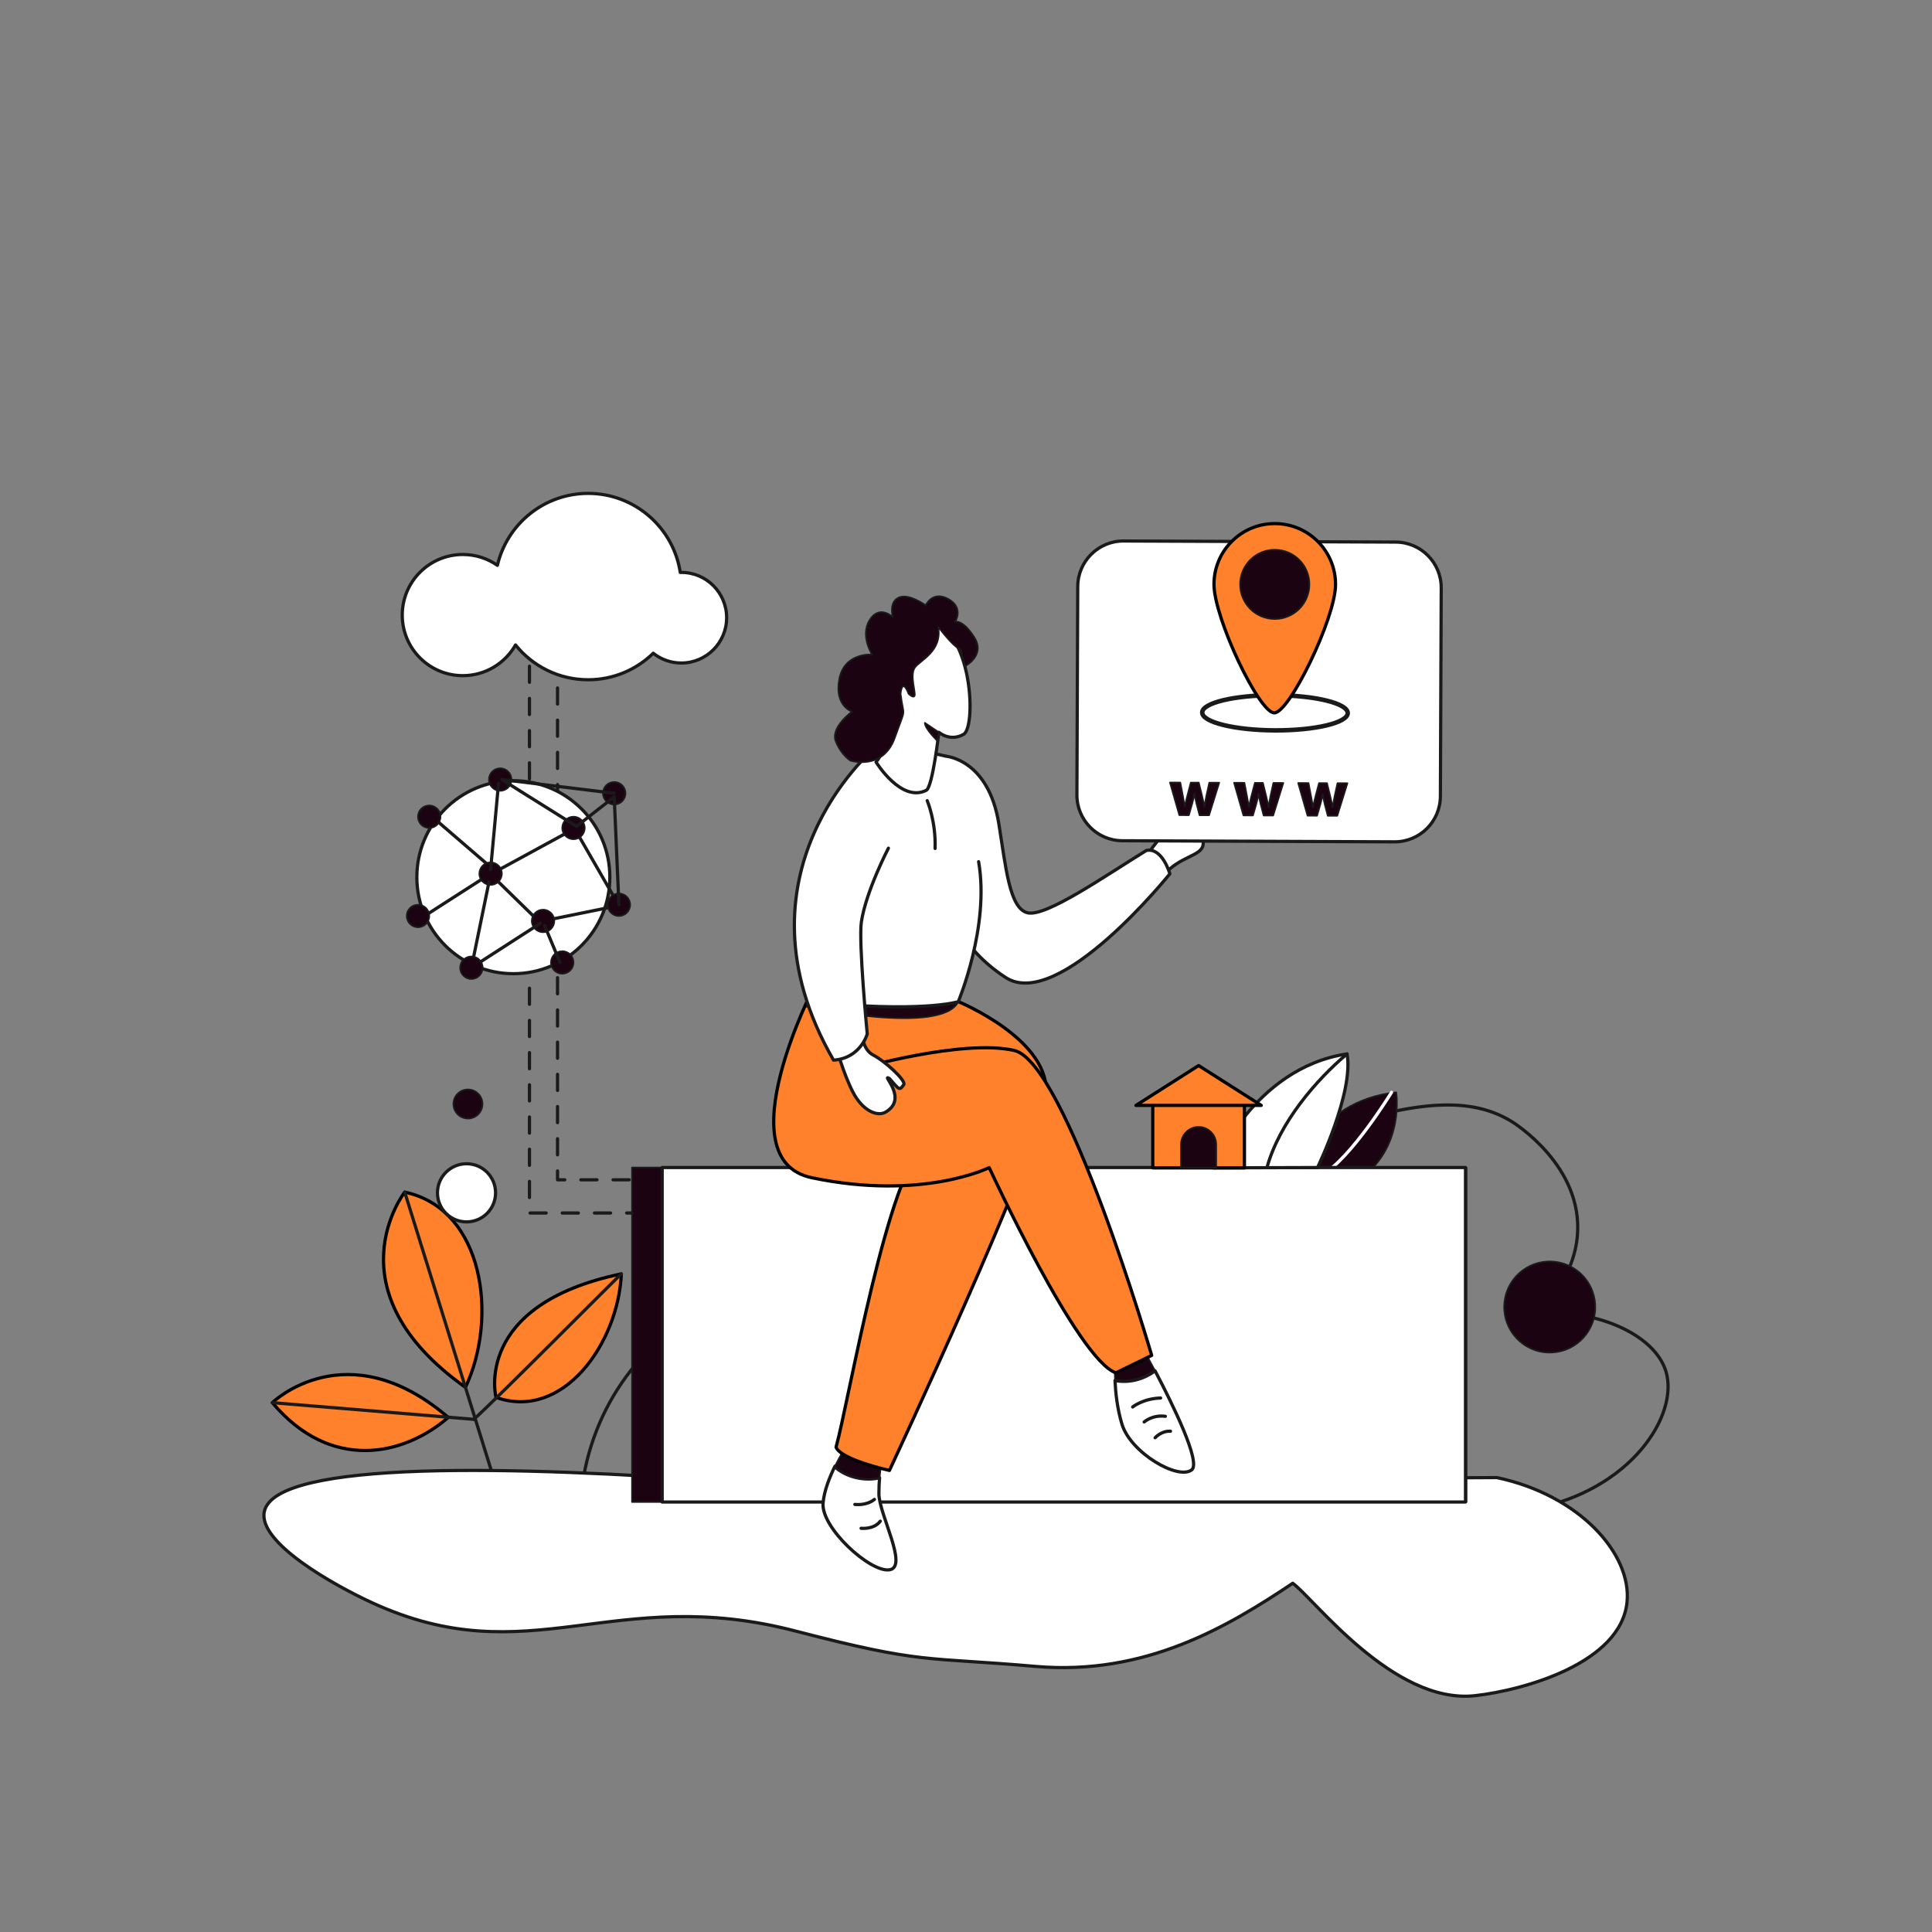 <svg xmlns="http://www.w3.org/2000/svg" xmlns:xlink="http://www.w3.org/1999/xlink" viewBox="0 0 1200 1200" width="1200" height="1200" preserveAspectRatio="xMidYMid meet" style="width: 100%; height: 100%; transform: translate3d(0px, 0px, 0px); content-visibility: visible;" id="Web Address registration"><rect x="0" y="0" width="1200" height="1200" fill="#808080" stroke="none"/><defs><clipPath id="__lottie_element_1745"><rect width="1200" height="1200" x="0" y="0"/></clipPath><clipPath id="__lottie_element_1747"><path d="M0,0 L1200,0 L1200,1200 L0,1200z"/></clipPath><clipPath id="__lottie_element_1751"><path d="M0,0 L1200,0 L1200,1200 L0,1200z"/></clipPath></defs><g clip-path="url(#__lottie_element_1745)"><g clip-path="url(#__lottie_element_1747)" transform="matrix(1,0,0,1,0,80)" opacity="1" style="display: block;"><g transform="matrix(0.998,0.065,-0.065,0.998,-305.859,17.696)" opacity="1" style="display: block;"><g opacity="1" transform="matrix(1,0,0,1,607.594,664.37)"><path fill="rgb(255,129,44)" fill-opacity="1" d=" M-9.822,-59.259 C-9.822,-59.259 -53.226,4.42 35.677,59.26 C53.227,14.953 40.016,-52.056 -9.822,-59.259z"/><path stroke-linecap="round" stroke-linejoin="round" fill-opacity="0" stroke="rgb(0,0,0)" stroke-opacity="1" stroke-width="2" d=" M-9.822,-59.259 C-9.822,-59.259 -53.226,4.42 35.677,59.26 C53.227,14.953 40.016,-52.056 -9.822,-59.259z"/></g><g opacity="1" transform="matrix(1,0,0,1,579.03,737.393)"><path fill="rgb(255,129,44)" fill-opacity="1" d=" M-54.811,3.536 C-54.811,3.536 -11.671,-44.183 54.812,5.566 C28.74,31.275 -15.782,44.183 -54.811,3.536z"/><path stroke-linecap="round" stroke-linejoin="round" fill-opacity="0" stroke="rgb(0,0,0)" stroke-opacity="1" stroke-width="2" d=" M-54.811,3.536 C-54.811,3.536 -11.671,-44.183 54.812,5.566 C28.74,31.275 -15.782,44.183 -54.811,3.536z"/></g><g opacity="1" transform="matrix(1,0,0,1,637.054,707.435)"><path stroke-linecap="round" stroke-linejoin="round" fill-opacity="0" stroke="rgb(26,26,26)" stroke-opacity="1" stroke-width="2" d=" M-39.282,-102.325 C-39.282,-102.325 39.283,102.325 39.283,102.325"/></g><g opacity="1" transform="matrix(1,0,0,1,690.218,693.833)"><path fill="rgb(255,129,44)" fill-opacity="1" d=" M-27.599,34.793 C-27.599,34.793 -45.968,-21.501 45.089,-46.814 C45.968,-3.541 14.783,46.814 -27.599,34.793z"/><path stroke-linecap="round" stroke-linejoin="round" fill-opacity="0" stroke="rgb(0,0,0)" stroke-opacity="1" stroke-width="2" d=" M-27.599,34.793 C-27.599,34.793 -45.968,-21.501 45.089,-46.814 C45.968,-3.541 14.783,46.814 -27.599,34.793z"/></g><g opacity="1" transform="matrix(1,0,0,1,586.992,742.029)"><path stroke-linecap="round" stroke-linejoin="round" fill-opacity="0" stroke="rgb(26,26,26)" stroke-opacity="1" stroke-width="2" d=" M62.773,1.099 C62.773,1.099 -62.773,-1.099 -62.773,-1.099"/></g><g opacity="1" transform="matrix(1,0,0,1,692.536,695.074)"><path stroke-linecap="round" stroke-linejoin="round" fill-opacity="0" stroke="rgb(26,26,26)" stroke-opacity="1" stroke-width="2" d=" M42.771,-48.055 C41.59,-47.154 -28.643,33.605 -42.771,48.055"/></g></g><g transform="matrix(1,0,0,1,-360,60)" opacity="1" style="display: block;"><g opacity="1" transform="matrix(1,0,0,1,1062.065,668.01)"><path stroke-linecap="round" stroke-linejoin="round" fill-opacity="0" stroke="rgb(26,26,26)" stroke-opacity="1" stroke-width="2" d=" M-340.921,118.825 C-335.18,65.624 -301.391,19.662 -252.796,-0.711 C-199.977,-22.854 -138.138,-11.213 -95.741,28.955 C-14.374,-46.601 62.102,-83.238 111.921,-101.924 C184.903,-129.296 216.121,-123.934 236.693,-111.522 C238.549,-110.403 281.098,-83.812 277.702,-40.847 C275.659,-14.997 258.154,1.993 252.399,7.142 C292.283,5.401 326.028,21.906 332.671,43.788 C340.921,70.961 310.846,117.844 249.781,129.296 C52.88,125.805 -144.021,122.315 -340.921,118.825z"/></g><g opacity="1" transform="matrix(1,0,0,1,946.729,842.721)"><path fill="rgb(255,255,255)" fill-opacity="1" d=" M-131.926,-62.409 C-267.437,-72.211 -415.659,-76.13 -422.555,-43.852 C-426.676,-24.568 -379.133,1.956 -355.654,12.753 C-257.966,57.672 -206.173,0.776 -92.684,30.331 C-13.182,51.036 -12.452,46.297 56.422,52.307 C124.669,58.262 176.14,27.492 216.205,0.68 C229.017,9.674 278.605,76.13 329.473,70.487 C359.203,67.19 420.26,50.46 423.873,12.122 C426.676,-17.611 394.344,-54.139 342.986,-64.966 C184.682,-64.113 26.377,-63.261 -131.926,-62.409z"/><path stroke-linecap="round" stroke-linejoin="round" fill-opacity="0" stroke="rgb(26,26,26)" stroke-opacity="1" stroke-width="2" d=" M-131.926,-62.409 C-267.437,-72.211 -415.659,-76.13 -422.555,-43.852 C-426.676,-24.568 -379.133,1.956 -355.654,12.753 C-257.966,57.672 -206.173,0.776 -92.684,30.331 C-13.182,51.036 -12.452,46.297 56.422,52.307 C124.669,58.262 176.14,27.492 216.205,0.68 C229.017,9.674 278.605,76.13 329.473,70.487 C359.203,67.19 420.26,50.46 423.873,12.122 C426.676,-17.611 394.344,-54.139 342.986,-64.966 C184.682,-64.113 26.377,-63.261 -131.926,-62.409z"/></g><g opacity="1" transform="matrix(1,0,0,1,1197.691,564.76)"><path fill="rgb(28,3,17)" fill-opacity="1" d=" M-34.756,25.757 C-34.756,25.757 -21.523,-20.923 29.52,-26.304 C29.52,-26.304 34.756,6.346 8.579,26.304 C-28.94,25.32 -34.756,25.757 -34.756,25.757z"/><path stroke-linecap="round" stroke-linejoin="round" fill-opacity="0" stroke="rgb(26,26,26)" stroke-opacity="1" stroke-width="1" d=" M-34.756,25.757 C-34.756,25.757 -21.523,-20.923 29.52,-26.304 C29.52,-26.304 34.756,6.346 8.579,26.304 C-28.94,25.32 -34.756,25.757 -34.756,25.757z"/></g><g opacity="1" transform="matrix(1,0,0,1,1202.693,564.123)"><path stroke-linecap="round" stroke-linejoin="round" fill-opacity="0" stroke="rgb(255,255,255)" stroke-opacity="1" stroke-width="2" d=" M21.619,-25.667 C21.619,-25.667 -3.479,15.342 -21.619,25.667"/></g><g opacity="1" transform="matrix(1,0,0,1,1011.696,689.046)"><path fill="rgb(28,3,17)" fill-opacity="1" d=" M-259.141,-103.873 C-259.141,-103.873 259.141,-103.873 259.141,-103.873 C259.141,-103.873 259.141,103.873 259.141,103.873 C259.141,103.873 -259.141,103.873 -259.141,103.873 C-259.141,103.873 -259.141,-103.873 -259.141,-103.873z"/><path stroke-linecap="round" stroke-linejoin="round" fill-opacity="0" stroke="rgb(26,26,26)" stroke-opacity="1" stroke-width="1" d=" M-259.141,-103.873 C-259.141,-103.873 259.141,-103.873 259.141,-103.873 C259.141,-103.873 259.141,103.873 259.141,103.873 C259.141,103.873 -259.141,103.873 -259.141,103.873 C-259.141,103.873 -259.141,-103.873 -259.141,-103.873z"/></g><g opacity="1" transform="matrix(1,0,0,1,1020.771,689.046)"><path fill="rgb(255,255,255)" fill-opacity="1" d=" M-249.479,-103.873 C-249.479,-103.873 249.479,-103.873 249.479,-103.873 C249.479,-103.873 249.479,103.873 249.479,103.873 C249.479,103.873 -249.479,103.873 -249.479,103.873 C-249.479,103.873 -249.479,-103.873 -249.479,-103.873z"/><path stroke-linecap="round" stroke-linejoin="round" fill-opacity="0" stroke="rgb(26,26,26)" stroke-opacity="1" stroke-width="2" d=" M-249.479,-103.873 C-249.479,-103.873 249.479,-103.873 249.479,-103.873 C249.479,-103.873 249.479,103.873 249.479,103.873 C249.479,103.873 -249.479,103.873 -249.479,103.873 C-249.479,103.873 -249.479,-103.873 -249.479,-103.873z"/></g><g opacity="1" transform="matrix(1,0,0,1,1322.562,671.815)"><path fill="rgb(28,3,17)" fill-opacity="1" d=" M27.984,4.087 C25.726,19.543 11.368,30.242 -4.087,27.985 C-19.541,25.728 -30.241,11.369 -27.983,-4.087 C-25.726,-19.542 -11.368,-30.242 4.088,-27.984 C19.543,-25.727 30.241,-11.368 27.984,4.087z"/><path stroke-linecap="round" stroke-linejoin="round" fill-opacity="0" stroke="rgb(26,26,26)" stroke-opacity="1" stroke-width="1" d=" M27.984,4.087 C25.726,19.543 11.368,30.242 -4.087,27.985 C-19.541,25.728 -30.241,11.369 -27.983,-4.087 C-25.726,-19.542 -11.368,-30.242 4.088,-27.984 C19.543,-25.727 30.241,-11.368 27.984,4.087z"/></g><g opacity="1" transform="matrix(1,0,0,1,649.766,600.88)"><path fill="rgb(255,255,255)" fill-opacity="1" d=" M18.049,0 C18.049,9.969 9.968,18.051 0,18.051 C-9.969,18.051 -18.049,9.969 -18.049,0 C-18.049,-9.969 -9.969,-18.05 0,-18.05 C9.968,-18.05 18.049,-9.969 18.049,0z"/><path stroke-linecap="round" stroke-linejoin="round" fill-opacity="0" stroke="rgb(26,26,26)" stroke-opacity="1" stroke-width="2" d=" M18.049,0 C18.049,9.969 9.968,18.051 0,18.051 C-9.969,18.051 -18.049,9.969 -18.049,0 C-18.049,-9.969 -9.969,-18.05 0,-18.05 C9.968,-18.05 18.049,-9.969 18.049,0z"/></g><g opacity="1" transform="matrix(1,0,0,1,650.65,545.718)"><path fill="rgb(28,3,17)" fill-opacity="1" d=" M9.025,0 C9.025,4.984 4.983,9.025 0,9.025 C-4.985,9.025 -9.024,4.984 -9.024,0 C-9.024,-4.984 -4.985,-9.025 0,-9.025 C4.983,-9.025 9.025,-4.984 9.025,0z"/><path stroke-linecap="round" stroke-linejoin="round" fill-opacity="0" stroke="rgb(26,26,26)" stroke-opacity="1" stroke-width="1" d=" M9.025,0 C9.025,4.984 4.983,9.025 0,9.025 C-4.985,9.025 -9.024,4.984 -9.024,0 C-9.024,-4.984 -4.985,-9.025 0,-9.025 C4.983,-9.025 9.025,-4.984 9.025,0z"/></g><g opacity="1" transform="matrix(1,0,0,1,1157.336,549.999)"><path fill="rgb(255,255,255)" fill-opacity="1" d=" M-43.699,35.392 C-43.699,35.392 -19.123,-26.667 39.336,-35.393 C43.699,-11.835 21.013,35.173 21.013,35.173 C21.013,35.173 -43.699,35.392 -43.699,35.392z"/><path stroke-linecap="round" stroke-linejoin="round" fill-opacity="0" stroke="rgb(26,26,26)" stroke-opacity="1" stroke-width="2" d=" M-43.699,35.392 C-43.699,35.392 -19.123,-26.667 39.336,-35.393 C43.699,-11.835 21.013,35.173 21.013,35.173 C21.013,35.173 -43.699,35.392 -43.699,35.392z"/></g><g opacity="1" transform="matrix(1,0,0,1,1171.805,549.89)"><path fill="rgb(255,255,255)" fill-opacity="1" d=" M24.866,-35.283 C6.062,-19.449 -17.014,6.982 -24.867,35.283"/><path stroke-linecap="round" stroke-linejoin="round" fill-opacity="0" stroke="rgb(26,26,26)" stroke-opacity="1" stroke-width="2" d=" M24.866,-35.283 C6.062,-19.449 -17.014,6.982 -24.867,35.283"/></g><g opacity="1" transform="matrix(1,0,0,1,1104.474,565.413)"><path fill="rgb(255,129,44)" fill-opacity="1" d=" M28.466,19.979 C28.466,19.979 -28.465,19.979 -28.465,19.979 C-28.465,19.979 -28.465,-19.979 -28.465,-19.979 C-28.465,-19.979 28.466,-19.979 28.466,-19.979 C28.466,-19.979 28.466,19.979 28.466,19.979z"/><path stroke-linecap="round" stroke-linejoin="round" fill-opacity="0" stroke="rgb(0,0,0)" stroke-opacity="1" stroke-width="2" d=" M28.466,19.979 C28.466,19.979 -28.465,19.979 -28.465,19.979 C-28.465,19.979 -28.465,-19.979 -28.465,-19.979 C-28.465,-19.979 28.466,-19.979 28.466,-19.979 C28.466,-19.979 28.466,19.979 28.466,19.979z"/></g><g opacity="1" transform="matrix(1,0,0,1,1104.475,534.21)"><path fill="rgb(255,129,44)" fill-opacity="1" d=" M38.911,12.363 C38.911,12.363 -38.911,12.363 -38.911,12.363 C-38.911,12.363 -0.001,-12.364 -0.001,-12.364 C-0.001,-12.364 38.911,12.363 38.911,12.363z"/><path stroke-linecap="round" stroke-linejoin="round" fill-opacity="0" stroke="rgb(0,0,0)" stroke-opacity="1" stroke-width="2" d=" M38.911,12.363 C38.911,12.363 -38.911,12.363 -38.911,12.363 C-38.911,12.363 -0.001,-12.364 -0.001,-12.364 C-0.001,-12.364 38.911,12.363 38.911,12.363z"/></g><g opacity="1" transform="matrix(1,0,0,1,1104.475,572.667)"><path fill="rgb(28,3,17)" fill-opacity="1" d=" M0,-12.724 C0,-12.724 0,-12.724 0,-12.724 C-6.034,-12.724 -10.927,-7.832 -10.927,-1.798 C-10.927,-1.798 -10.927,12.724 -10.927,12.724 C-10.927,12.724 10.926,12.724 10.926,12.724 C10.926,12.724 10.926,-1.798 10.926,-1.798 C10.926,-7.832 6.034,-12.724 0,-12.724z"/><path stroke-linecap="round" stroke-linejoin="round" fill-opacity="0" stroke="rgb(26,26,26)" stroke-opacity="1" stroke-width="1" d=" M0,-12.724 C0,-12.724 0,-12.724 0,-12.724 C-6.034,-12.724 -10.927,-7.832 -10.927,-1.798 C-10.927,-1.798 -10.927,12.724 -10.927,12.724 C-10.927,12.724 10.926,12.724 10.926,12.724 C10.926,12.724 10.926,-1.798 10.926,-1.798 C10.926,-7.832 6.034,-12.724 0,-12.724z"/></g></g><g transform="matrix(1,0,0,1,-360,60)" opacity="1" style="display: block;"><g opacity="1" transform="matrix(1,0,0,1,710.585,224.33)"><path fill="rgb(255,255,255)" fill-opacity="1" d=" M72.602,-8.798 C72.38,-8.798 72.161,-8.786 71.94,-8.781 C67.708,-36.579 43.704,-57.878 14.724,-57.878 C-12.703,-57.878 -35.673,-38.799 -41.643,-13.19 C-47.732,-17.43 -55.129,-19.923 -63.112,-19.923 C-83.894,-19.923 -100.74,-3.075 -100.74,17.706 C-100.74,38.487 -83.894,55.332 -63.112,55.332 C-49.081,55.332 -36.853,47.648 -30.383,36.263 C-19.774,49.442 -3.512,57.878 14.724,57.878 C30.458,57.878 44.722,51.597 55.155,41.409 C59.951,45.206 66.009,47.48 72.602,47.48 C88.143,47.48 100.741,34.882 100.741,19.341 C100.741,3.8 88.143,-8.798 72.602,-8.798z"/><path stroke-linecap="round" stroke-linejoin="round" fill-opacity="0" stroke="rgb(26,26,26)" stroke-opacity="1" stroke-width="2" d=" M72.602,-8.798 C72.38,-8.798 72.161,-8.786 71.94,-8.781 C67.708,-36.579 43.704,-57.878 14.724,-57.878 C-12.703,-57.878 -35.673,-38.799 -41.643,-13.19 C-47.732,-17.43 -55.129,-19.923 -63.112,-19.923 C-83.894,-19.923 -100.74,-3.075 -100.74,17.706 C-100.74,38.487 -83.894,55.332 -63.112,55.332 C-49.081,55.332 -36.853,47.648 -30.383,36.263 C-19.774,49.442 -3.512,57.878 14.724,57.878 C30.458,57.878 44.722,51.597 55.155,41.409 C59.951,45.206 66.009,47.48 72.602,47.48 C88.143,47.48 100.741,34.882 100.741,19.341 C100.741,3.8 88.143,-8.798 72.602,-8.798z"/></g><g opacity="1" transform="matrix(1,0,0,1,720.708,441.372)"><path stroke-linecap="round" stroke-linejoin="round" fill-opacity="0" stroke-dasharray=" 10" stroke-dashoffset="46.679" stroke="rgb(26,26,26)" stroke-opacity="1" stroke-width="2" d=" M31.847,172.052 C31.847,172.052 -31.847,172.052 -31.847,172.052 C-31.847,172.052 -31.847,-172.052 -31.847,-172.052"/></g><g opacity="1" transform="matrix(1,0,0,1,728.553,436.222)"><path stroke-linecap="round" stroke-linejoin="round" fill-opacity="0" stroke-dasharray=" 10" stroke-dashoffset="52.35" stroke="rgb(26,26,26)" stroke-opacity="1" stroke-width="2" d=" M-22.257,-156.578 C-22.257,-156.578 -22.257,156.578 -22.257,156.578 C-22.257,156.578 22.258,156.578 22.258,156.578"/></g><g opacity="1" transform="matrix(1,0,0,1,0,0)"><g opacity="1" transform="matrix(1,0,0,1,741.503,352.709)"><path fill="rgb(28,3,17)" fill-opacity="1" d=" M6.98,0 C6.98,-3.855 3.855,-6.98 0,-6.98 C-3.855,-6.98 -6.98,-3.855 -6.98,0 C-6.98,3.855 -3.855,6.98 0,6.98 C3.855,6.98 6.98,3.855 6.98,0z"/><path stroke-linecap="round" stroke-linejoin="round" fill-opacity="0" stroke="rgb(26,26,26)" stroke-opacity="1" stroke-width="1" d=" M6.98,0 C6.98,-3.855 3.855,-6.98 0,-6.98 C-3.855,-6.98 -6.98,-3.855 -6.98,0 C-6.98,3.855 -3.855,6.98 0,6.98 C3.855,6.98 6.98,3.855 6.98,0z"/></g><g opacity="1" transform="matrix(1,0,0,1,678.85,404.842)"><path fill="rgb(255,255,255)" fill-opacity="1" d=" M59.935,0 C59.935,-33.102 33.101,-59.936 -0.001,-59.936 C-33.102,-59.936 -59.936,-33.102 -59.936,0 C-59.936,33.101 -33.102,59.936 -0.001,59.936 C33.101,59.936 59.935,33.101 59.935,0z"/><path stroke-linecap="round" stroke-linejoin="round" fill-opacity="0" stroke="rgb(26,26,26)" stroke-opacity="1" stroke-width="2" d=" M59.935,0 C59.935,-33.102 33.101,-59.936 -0.001,-59.936 C-33.102,-59.936 -59.936,-33.102 -59.936,0 C-59.936,33.101 -33.102,59.936 -0.001,59.936 C33.101,59.936 59.935,33.101 59.935,0z"/></g><g opacity="1" transform="matrix(1,0,0,1,645.816,382.274)"><path stroke-linecap="round" stroke-linejoin="round" fill-opacity="0" stroke="rgb(26,26,26)" stroke-opacity="1" stroke-width="2" d=" M-18.905,-16.287 C-18.905,-16.287 18.905,16.287 18.905,16.287"/></g><g opacity="1" transform="matrix(1,0,0,1,640.072,418.425)"><path stroke-linecap="round" stroke-linejoin="round" fill-opacity="0" stroke="rgb(26,26,26)" stroke-opacity="1" stroke-width="2" d=" M-21.158,13.583 C-21.158,13.583 21.158,-13.583 21.158,-13.583"/></g><g opacity="1" transform="matrix(1,0,0,1,682.752,420.62)"><path stroke-linecap="round" stroke-linejoin="round" fill-opacity="0" stroke="rgb(26,26,26)" stroke-opacity="1" stroke-width="2" d=" M-14.542,-14.206 C-14.542,-14.206 14.542,14.206 14.542,14.206"/></g><g opacity="1" transform="matrix(1,0,0,1,690.605,388.945)"><path stroke-linecap="round" stroke-linejoin="round" fill-opacity="0" stroke="rgb(26,26,26)" stroke-opacity="1" stroke-width="2" d=" M-22.395,12.197 C-22.395,12.197 22.395,-12.197 22.395,-12.197"/></g><g opacity="1" transform="matrix(1,0,0,1,720.853,404.378)"><path stroke-linecap="round" stroke-linejoin="round" fill-opacity="0" stroke="rgb(26,26,26)" stroke-opacity="1" stroke-width="2" d=" M-2.763,-27.63 C-2.763,-27.63 23.558,18.032 23.558,18.032 C23.558,18.032 -23.558,27.63 -23.558,27.63"/></g><g opacity="1" transform="matrix(1,0,0,1,664.721,402.633)"><path fill="rgb(28,3,17)" fill-opacity="1" d=" M6.98,0 C6.98,-3.855 3.855,-6.98 0,-6.98 C-3.855,-6.98 -6.98,-3.855 -6.98,0 C-6.98,3.855 -3.855,6.98 0,6.98 C3.855,6.98 6.98,3.855 6.98,0z"/><path stroke-linecap="round" stroke-linejoin="round" fill-opacity="0" stroke="rgb(26,26,26)" stroke-opacity="1" stroke-width="1" d=" M6.98,0 C6.98,-3.855 3.855,-6.98 0,-6.98 C-3.855,-6.98 -6.98,-3.855 -6.98,0 C-6.98,3.855 -3.855,6.98 0,6.98 C3.855,6.98 6.98,3.855 6.98,0z"/></g><g opacity="1" transform="matrix(1,0,0,1,697.295,432.008)"><path fill="rgb(28,3,17)" fill-opacity="1" d=" M6.98,0 C6.98,-3.855 3.855,-6.98 0,-6.98 C-3.855,-6.98 -6.98,-3.855 -6.98,0 C-6.98,3.855 -3.855,6.98 0,6.98 C3.855,6.98 6.98,3.855 6.98,0z"/><path stroke-linecap="round" stroke-linejoin="round" fill-opacity="0" stroke="rgb(26,26,26)" stroke-opacity="1" stroke-width="1" d=" M6.98,0 C6.98,-3.855 3.855,-6.98 0,-6.98 C-3.855,-6.98 -6.98,-3.855 -6.98,0 C-6.98,3.855 -3.855,6.98 0,6.98 C3.855,6.98 6.98,3.855 6.98,0z"/></g><g opacity="1" transform="matrix(1,0,0,1,744.412,421.957)"><path fill="rgb(28,3,17)" fill-opacity="1" d=" M6.98,0 C6.98,-3.855 3.855,-6.98 0,-6.98 C-3.855,-6.98 -6.98,-3.855 -6.98,0 C-6.98,3.855 -3.855,6.98 0,6.98 C3.855,6.98 6.98,3.855 6.98,0z"/><path stroke-linecap="round" stroke-linejoin="round" fill-opacity="0" stroke="rgb(26,26,26)" stroke-opacity="1" stroke-width="1" d=" M6.98,0 C6.98,-3.855 3.855,-6.98 0,-6.98 C-3.855,-6.98 -6.98,-3.855 -6.98,0 C-6.98,3.855 -3.855,6.98 0,6.98 C3.855,6.98 6.98,3.855 6.98,0z"/></g><g opacity="1" transform="matrix(1,0,0,1,716.2,374.258)"><path fill="rgb(28,3,17)" fill-opacity="1" d=" M6.98,0 C6.98,-3.855 3.855,-6.98 0,-6.98 C-3.855,-6.98 -6.98,-3.855 -6.98,0 C-6.98,3.855 -3.855,6.98 0,6.98 C3.855,6.98 6.98,3.855 6.98,0z"/><path stroke-linecap="round" stroke-linejoin="round" fill-opacity="0" stroke="rgb(26,26,26)" stroke-opacity="1" stroke-width="1" d=" M6.98,0 C6.98,-3.855 3.855,-6.98 0,-6.98 C-3.855,-6.98 -6.98,-3.855 -6.98,0 C-6.98,3.855 -3.855,6.98 0,6.98 C3.855,6.98 6.98,3.855 6.98,0z"/></g><g opacity="1" transform="matrix(1,0,0,1,709.22,457.797)"><path fill="rgb(28,3,17)" fill-opacity="1" d=" M6.98,0 C6.98,-3.855 3.855,-6.98 0,-6.98 C-3.855,-6.98 -6.98,-3.855 -6.98,0 C-6.98,3.855 -3.855,6.98 0,6.98 C3.855,6.98 6.98,3.855 6.98,0z"/><path stroke-linecap="round" stroke-linejoin="round" fill-opacity="0" stroke="rgb(26,26,26)" stroke-opacity="1" stroke-width="1" d=" M6.98,0 C6.98,-3.855 3.855,-6.98 0,-6.98 C-3.855,-6.98 -6.98,-3.855 -6.98,0 C-6.98,3.855 -3.855,6.98 0,6.98 C3.855,6.98 6.98,3.855 6.98,0z"/></g><g opacity="1" transform="matrix(1,0,0,1,670.683,344.196)"><path fill="rgb(28,3,17)" fill-opacity="1" d=" M6.98,0 C6.98,-3.855 3.855,-6.98 0,-6.98 C-3.855,-6.98 -6.98,-3.855 -6.98,0 C-6.98,3.855 -3.855,6.98 0,6.98 C3.855,6.98 6.98,3.855 6.98,0z"/><path stroke-linecap="round" stroke-linejoin="round" fill-opacity="0" stroke="rgb(26,26,26)" stroke-opacity="1" stroke-width="1" d=" M6.98,0 C6.98,-3.855 3.855,-6.98 0,-6.98 C-3.855,-6.98 -6.98,-3.855 -6.98,0 C-6.98,3.855 -3.855,6.98 0,6.98 C3.855,6.98 6.98,3.855 6.98,0z"/></g><g opacity="1" transform="matrix(1,0,0,1,703.039,446.311)"><path stroke-linecap="round" stroke-linejoin="round" fill-opacity="0" stroke="rgb(26,26,26)" stroke-opacity="1" stroke-width="2" d=" M4.799,11.486 C4.799,11.486 -4.799,-11.486 -4.799,-11.486"/></g><g opacity="1" transform="matrix(1,0,0,1,674.209,434.505)"><path stroke-linecap="round" stroke-linejoin="round" fill-opacity="0" stroke="rgb(26,26,26)" stroke-opacity="1" stroke-width="2" d=" M21.414,-1.043 C21.414,-1.043 -21.414,26.564 -21.414,26.564 C-21.414,26.564 -10.507,-26.564 -10.507,-26.564"/></g><g opacity="1" transform="matrix(1,0,0,1,667.193,373.258)"><path stroke-linecap="round" stroke-linejoin="round" fill-opacity="0" stroke="rgb(26,26,26)" stroke-opacity="1" stroke-width="2" d=" M2.472,-26.83 C2.472,-26.83 -2.472,26.83 -2.472,26.83"/></g><g opacity="1" transform="matrix(1,0,0,1,619.625,428.937)"><path fill="rgb(28,3,17)" fill-opacity="1" d=" M6.98,0 C6.98,-3.855 3.855,-6.98 0,-6.98 C-3.855,-6.98 -6.98,-3.855 -6.98,0 C-6.98,3.855 -3.855,6.98 0,6.98 C3.855,6.98 6.98,3.855 6.98,0z"/><path stroke-linecap="round" stroke-linejoin="round" fill-opacity="0" stroke="rgb(26,26,26)" stroke-opacity="1" stroke-width="1" d=" M6.98,0 C6.98,-3.855 3.855,-6.98 0,-6.98 C-3.855,-6.98 -6.98,-3.855 -6.98,0 C-6.98,3.855 -3.855,6.98 0,6.98 C3.855,6.98 6.98,3.855 6.98,0z"/></g><g opacity="1" transform="matrix(1,0,0,1,626.605,367.278)"><path fill="rgb(28,3,17)" fill-opacity="1" d=" M6.98,0 C6.98,-3.855 3.855,-6.98 0,-6.98 C-3.855,-6.98 -6.98,-3.855 -6.98,0 C-6.98,3.855 -3.855,6.98 0,6.98 C3.855,6.98 6.98,3.855 6.98,0z"/><path stroke-linecap="round" stroke-linejoin="round" fill-opacity="0" stroke="rgb(26,26,26)" stroke-opacity="1" stroke-width="1" d=" M6.98,0 C6.98,-3.855 3.855,-6.98 0,-6.98 C-3.855,-6.98 -6.98,-3.855 -6.98,0 C-6.98,3.855 -3.855,6.98 0,6.98 C3.855,6.98 6.98,3.855 6.98,0z"/></g><g opacity="1" transform="matrix(1,0,0,1,652.796,461.069)"><path fill="rgb(28,3,17)" fill-opacity="1" d=" M6.98,0 C6.98,-3.855 3.855,-6.98 0,-6.98 C-3.855,-6.98 -6.98,-3.855 -6.98,0 C-6.98,3.855 -3.855,6.98 0,6.98 C3.855,6.98 6.98,3.855 6.98,0z"/><path stroke-linecap="round" stroke-linejoin="round" fill-opacity="0" stroke="rgb(26,26,26)" stroke-opacity="1" stroke-width="1" d=" M6.98,0 C6.98,-3.855 3.855,-6.98 0,-6.98 C-3.855,-6.98 -6.98,-3.855 -6.98,0 C-6.98,3.855 -3.855,6.98 0,6.98 C3.855,6.98 6.98,3.855 6.98,0z"/></g><g opacity="1" transform="matrix(1,0,0,1,0,0)"><g opacity="1" transform="matrix(1,0,0,1,708.056,383.077)"><path stroke-linecap="round" stroke-linejoin="round" fill-opacity="0" stroke="rgb(26,26,26)" stroke-opacity="1" stroke-width="2" d=" M36.355,38.88 C36.355,38.88 33.446,-28.142 33.446,-28.142 C33.446,-28.142 10.034,-9.819 10.034,-9.819 C10.034,-9.819 -36.356,-38.88 -36.356,-38.88 C-36.356,-38.88 33.446,-30.368 33.446,-30.368"/></g></g></g></g><g transform="matrix(1,0,0,1,600,600)" opacity="1" style="display: block;"/></g><g clip-path="url(#__lottie_element_1751)" transform="matrix(1,0,0,1,0,80)" opacity="1" style="display: block;"><g transform="matrix(1,0.001,-0.001,1,-359.526,59.121)" opacity="1" style="display: block;"><g opacity="1" transform="matrix(1,0,0,1,1092.524,380.505)"><path fill="rgb(255,255,255)" fill-opacity="1" d=" M-19.632,9.743 C-19.632,9.743 0.145,-19.632 14.106,-21.668 C19.632,-22.831 16.432,-19.05 10.325,-15.56 C10.325,-15.56 4.799,-12.07 4.799,-12.07 C4.799,-12.07 16.019,-2.763 14.626,4.217 C13.233,11.197 -0.146,11.197 -9.743,22.831 C-16.724,14.978 -19.632,9.743 -19.632,9.743z"/><path stroke-linecap="round" stroke-linejoin="round" fill-opacity="0" stroke="rgb(26,26,26)" stroke-opacity="1" stroke-width="2" d=" M-19.632,9.743 C-19.632,9.743 0.145,-19.632 14.106,-21.668 C19.632,-22.831 16.432,-19.05 10.325,-15.56 C10.325,-15.56 4.799,-12.07 4.799,-12.07 C4.799,-12.07 16.019,-2.763 14.626,4.217 C13.233,11.197 -0.146,11.197 -9.743,22.831 C-16.724,14.978 -19.632,9.743 -19.632,9.743z"/></g><g opacity="1" transform="matrix(1,0,0,1,1003.151,409.041)"><path fill="rgb(255,255,255)" fill-opacity="1" d=" M-55.804,-79.41 C-55.804,-79.41 -29.41,-77.664 -22.866,-37.528 C-18.513,-10.828 -16.274,15.294 -4.836,17.823 C6.663,20.336 42.936,-5.018 68.82,-21.01 C78.781,-22.97 83.395,-6.515 83.395,-6.515 C83.395,-6.515 14.563,79.41 -18.504,58.014 C-48.17,38.819 -53.405,14.387 -53.405,14.387"/><path stroke-linecap="round" stroke-linejoin="round" fill-opacity="0" stroke="rgb(26,26,26)" stroke-opacity="1" stroke-width="2" d=" M-55.804,-79.41 C-55.804,-79.41 -29.41,-77.664 -22.866,-37.528 C-18.513,-10.828 -16.274,15.294 -4.836,17.823 C6.663,20.336 42.936,-5.018 68.82,-21.01 C78.781,-22.97 83.395,-6.515 83.395,-6.515 C83.395,-6.515 14.563,79.41 -18.504,58.014 C-48.17,38.819 -53.405,14.387 -53.405,14.387"/></g></g><g transform="matrix(1,0,0,1,-360,60)" opacity="1" style="display: block;"><g opacity="1" transform="matrix(1,0,0,1,897.177,803.729)"><path fill="rgb(255,255,255)" fill-opacity="1" d=" M8.725,-16.021 C8.725,-19.654 8.899,-22.974 9.148,-25.868 C-0.024,-23.622 -11.078,-26.253 -17.784,-31.927 C-18.095,-32.239 -18.349,-32.624 -18.558,-33.057 C-21.841,-26.393 -25.301,-17.796 -25.958,-10.131 C-27.267,5.137 3.26,33.058 15.263,31.313 C27.267,29.568 8.725,-3.152 8.725,-16.021z"/><path stroke-linecap="round" stroke-linejoin="round" fill-opacity="0" stroke="rgb(26,26,26)" stroke-opacity="1" stroke-width="2" d=" M8.725,-16.021 C8.725,-19.654 8.899,-22.974 9.148,-25.868 C-0.024,-23.622 -11.078,-26.253 -17.784,-31.927 C-18.095,-32.239 -18.349,-32.624 -18.558,-33.057 C-21.841,-26.393 -25.301,-17.796 -25.958,-10.131 C-27.267,5.137 3.26,33.058 15.263,31.313 C27.267,29.568 8.725,-3.152 8.725,-16.021z"/></g><g opacity="1" transform="matrix(1,0,0,1,893.351,769.729)"><path fill="rgb(28,3,17)" fill-opacity="1" d=" M12.974,8.133 C13.609,0.774 14.732,-3.835 14.732,-3.835 C14.732,-3.835 -8.39,-10.378 -8.39,-10.378 C-8.39,-10.378 -11.474,-5.67 -14.732,0.943 C-14.524,1.376 -14.27,1.762 -13.959,2.073 C-7.252,7.747 3.802,10.379 12.974,8.133z"/><path stroke-linecap="round" stroke-linejoin="round" fill-opacity="0" stroke="rgb(26,26,26)" stroke-opacity="1" stroke-width="1" d=" M12.974,8.133 C13.609,0.774 14.732,-3.835 14.732,-3.835 C14.732,-3.835 -8.39,-10.378 -8.39,-10.378 C-8.39,-10.378 -11.474,-5.67 -14.732,0.943 C-14.524,1.376 -14.27,1.762 -13.959,2.073 C-7.252,7.747 3.802,10.379 12.974,8.133z"/></g><g opacity="1" transform="matrix(1,0,0,1,942.875,627.709)"><path fill="rgb(255,129,44)" fill-opacity="1" d=" M-7.307,-58.569 C-31.519,-40.246 -55.079,99.795 -63.586,131.205 C-60.314,139.059 -30.436,145.603 -30.436,145.603 C-30.436,145.603 62.058,-52.025 66.639,-86.708 C71.22,-121.391 12.324,-145.603 12.324,-145.603 C12.324,-145.603 -63.586,-145.603 -63.586,-145.603 C-63.586,-145.603 -71.221,-78.636 -71.221,-78.636"/><path stroke-linecap="round" stroke-linejoin="round" fill-opacity="0" stroke="rgb(0,0,0)" stroke-opacity="1" stroke-width="2" d=" M-7.307,-58.569 C-31.519,-40.246 -55.079,99.795 -63.586,131.205 C-60.314,139.059 -30.436,145.603 -30.436,145.603 C-30.436,145.603 62.058,-52.025 66.639,-86.708 C71.22,-121.391 12.324,-145.603 12.324,-145.603 C12.324,-145.603 -63.586,-145.603 -63.586,-145.603 C-63.586,-145.603 -71.221,-78.636 -71.221,-78.636"/></g><g opacity="1" transform="matrix(1,0,0,1,897.041,793.379)"><path stroke-linecap="round" stroke-linejoin="round" fill-opacity="0" stroke="rgb(26,26,26)" stroke-opacity="1" stroke-width="2" d=" M-6.081,1.036 C-6.081,1.036 0.899,2.072 6.08,-2.072"/></g><g opacity="1" transform="matrix(1,0,0,1,900.803,807.504)"><path stroke-linecap="round" stroke-linejoin="round" fill-opacity="0" stroke="rgb(26,26,26)" stroke-opacity="1" stroke-width="2" d=" M-5.971,1.744 C-5.971,1.744 1.99,2.672 5.971,-2.673"/></g></g><g transform="matrix(0.995,0.105,-0.105,0.995,-305.453,-31.692)" opacity="1" style="display: block;"><g opacity="1" transform="matrix(1,-0.017,0.017,1,-11.589,18.776)"><g opacity="1" transform="matrix(1,0,0,1,1088.195,688.446)"><path fill="rgb(28,3,17)" fill-opacity="1" d=" M12.587,2.468 C7.258,-5.809 3.337,-11.549 3.337,-11.549 C3.337,-11.549 -12.587,0.666 -12.587,0.666 C-12.587,0.666 -12.449,4.689 -11.644,10.688 C-2.802,11.549 5.94,8.41 12.587,2.468z"/><path stroke-linecap="round" stroke-linejoin="round" fill-opacity="0" stroke="rgb(26,26,26)" stroke-opacity="1" stroke-width="1" d=" M12.587,2.468 C7.258,-5.809 3.337,-11.549 3.337,-11.549 C3.337,-11.549 -12.587,0.666 -12.587,0.666 C-12.587,0.666 -12.449,4.689 -11.644,10.688 C-2.802,11.549 5.94,8.41 12.587,2.468z"/></g><g opacity="1" transform="matrix(1,0,0,1,1105.462,724.151)"><path fill="rgb(255,255,255)" fill-opacity="1" d=" M-4.679,-33.237 C-11.326,-27.295 -20.069,-24.156 -28.911,-25.017 C-27.948,-17.825 -26.025,-7.788 -22.219,1.608 C-15.239,18.84 15.518,33.237 23.371,26.038 C28.91,20.96 8.078,-13.419 -4.679,-33.237z"/><path stroke-linecap="round" stroke-linejoin="round" fill-opacity="0" stroke="rgb(26,26,26)" stroke-opacity="1" stroke-width="2" d=" M-4.679,-33.237 C-11.326,-27.295 -20.069,-24.156 -28.911,-25.017 C-27.948,-17.825 -26.025,-7.788 -22.219,1.608 C-15.239,18.84 15.518,33.237 23.371,26.038 C28.91,20.96 8.078,-13.419 -4.679,-33.237z"/></g><g opacity="1" transform="matrix(1,0,0,1,1097.313,710.964)"><path stroke-linecap="round" stroke-linejoin="round" fill-opacity="0" stroke="rgb(26,26,26)" stroke-opacity="1" stroke-width="2" d=" M-8.398,3.529 C-8.398,3.529 -2.508,-2.22 8.398,-3.529"/></g><g opacity="1" transform="matrix(1,0,0,1,1103.239,720.632)"><path stroke-linecap="round" stroke-linejoin="round" fill-opacity="0" stroke="rgb(26,26,26)" stroke-opacity="1" stroke-width="2" d=" M-6.399,2.509 C-6.399,2.509 -1.712,-2.509 6.399,-2.144"/></g><g opacity="1" transform="matrix(1,0,0,1,1109.056,729.867)"><path stroke-linecap="round" stroke-linejoin="round" fill-opacity="0" stroke="rgb(26,26,26)" stroke-opacity="1" stroke-width="2" d=" M-4.581,2.436 C-4.581,2.436 -1.091,-2.291 4.581,-2.436"/></g></g><g opacity="1" transform="matrix(1,0,0,1,952.255,585.173)"><path fill="rgb(255,129,44)" fill-opacity="1" d=" M-54.642,-61.186 C-54.642,-61.186 8.18,-86.707 40.9,-82.781 C73.62,-78.855 145.604,96.523 145.604,96.523 C145.604,96.523 124.663,109.611 124.663,109.611 C100.45,104.376 33.046,-8.835 33.046,-8.835 C33.046,-8.835 -5.938,16.077 -75.844,8.965 C-130.782,3.376 -86.707,-109.611 -86.707,-109.611 C-86.707,-109.611 -39.816,-103.067 -39.816,-103.067"/><path stroke-linecap="round" stroke-linejoin="round" fill-opacity="0" stroke="rgb(0,0,0)" stroke-opacity="1" stroke-width="2" d=" M-54.642,-61.186 C-54.642,-61.186 8.18,-86.707 40.9,-82.781 C73.62,-78.855 145.604,96.523 145.604,96.523 C145.604,96.523 124.663,109.611 124.663,109.611 C100.45,104.376 33.046,-8.835 33.046,-8.835 C33.046,-8.835 -5.938,16.077 -75.844,8.965 C-130.782,3.376 -86.707,-109.611 -86.707,-109.611 C-86.707,-109.611 -39.816,-103.067 -39.816,-103.067"/></g></g><g transform="matrix(1,0.001,-0.001,1,-359.526,59.121)" opacity="1" style="display: block;"><g opacity="1" transform="matrix(1,0,0,1,908.09,488.638)"><path fill="rgb(28,3,17)" fill-opacity="1" d=" M-47.109,-3.333 C-47.109,-3.333 36.86,14.533 47.109,-6.532 C4.231,-14.533 -43.671,-10.178 -43.671,-10.178 C-43.671,-10.178 -47.109,-3.333 -47.109,-3.333z"/><path stroke-linecap="round" stroke-linejoin="round" fill-opacity="0" stroke="rgb(26,26,26)" stroke-opacity="1" stroke-width="1" d=" M-47.109,-3.333 C-47.109,-3.333 36.86,14.533 47.109,-6.532 C4.231,-14.533 -43.671,-10.178 -43.671,-10.178 C-43.671,-10.178 -47.109,-3.333 -47.109,-3.333z"/></g><g opacity="1" transform="matrix(1,0,0,1,909.856,403.559)"><path fill="rgb(255,255,255)" fill-opacity="1" d=" M37.492,-73.928 C37.492,-73.928 -7.765,-85.745 -13.552,-73.928 C-15.02,-70.931 -64.956,16.379 -47.434,78.546 C22.44,85.744 45.344,78.546 45.344,78.546 C45.344,78.546 64.955,31.903 57.907,-8.434"/><path stroke-linecap="round" stroke-linejoin="round" fill-opacity="0" stroke="rgb(26,26,26)" stroke-opacity="1" stroke-width="2" d=" M37.492,-73.928 C37.492,-73.928 -7.765,-85.745 -13.552,-73.928 C-15.02,-70.931 -64.956,16.379 -47.434,78.546 C22.44,85.744 45.344,78.546 45.344,78.546 C45.344,78.546 64.955,31.903 57.907,-8.434"/></g><g opacity="1" transform="matrix(1,0,0,1,938.531,372.094)"><path stroke-linecap="round" stroke-linejoin="round" fill-opacity="0" stroke="rgb(26,26,26)" stroke-opacity="1" stroke-width="2" d=" M-2.744,-14.833 C-2.744,-14.833 2.745,-2.036 2.182,14.833"/></g></g><g transform="matrix(1,0.004,-0.004,1,-360.144,53.035)" opacity="1" style="display: block;"><g opacity="1" transform="matrix(1,0,0,1,1143.339,291.841)"><path fill="rgb(255,255,255)" fill-opacity="1" d=" M84.495,93.089 C84.495,93.089 -84.495,93.089 -84.495,93.089 C-100.174,93.089 -112.884,80.38 -112.884,64.701 C-112.884,64.701 -112.884,-64.701 -112.884,-64.701 C-112.884,-80.379 -100.174,-93.089 -84.495,-93.089 C-84.495,-93.089 84.495,-93.089 84.495,-93.089 C100.174,-93.089 112.884,-80.379 112.884,-64.701 C112.884,-64.701 112.884,64.701 112.884,64.701 C112.884,80.38 100.174,93.089 84.495,93.089z"/><path stroke-linecap="round" stroke-linejoin="round" fill-opacity="0" stroke="rgb(26,26,26)" stroke-opacity="1" stroke-width="2" d=" M84.495,93.089 C84.495,93.089 -84.495,93.089 -84.495,93.089 C-100.174,93.089 -112.884,80.38 -112.884,64.701 C-112.884,64.701 -112.884,-64.701 -112.884,-64.701 C-112.884,-80.379 -100.174,-93.089 -84.495,-93.089 C-84.495,-93.089 84.495,-93.089 84.495,-93.089 C100.174,-93.089 112.884,-80.379 112.884,-64.701 C112.884,-64.701 112.884,64.701 112.884,64.701 C112.884,80.38 100.174,93.089 84.495,93.089z"/></g><g opacity="1" transform="matrix(1.393,0,0,1.393,1153.277,305.083)"><path fill="rgb(255,255,255)" fill-opacity="1" d=" M32.442,0 C32.442,4.328 17.918,7.837 0,7.837 C-17.917,7.837 -32.442,4.328 -32.442,0 C-32.442,-4.329 -17.917,-7.837 0,-7.837 C17.918,-7.837 32.442,-4.329 32.442,0z"/><path stroke-linecap="round" stroke-linejoin="round" fill-opacity="0" stroke="rgb(26,26,26)" stroke-opacity="1" stroke-width="2" d=" M32.442,0 C32.442,4.328 17.918,7.837 0,7.837 C-17.917,7.837 -32.442,4.328 -32.442,0 C-32.442,-4.329 -17.917,-7.837 0,-7.837 C17.918,-7.837 32.442,-4.329 32.442,0z"/></g><g opacity="1" transform="matrix(1,0,0,1,0,0)"><g opacity="1" transform="matrix(1,0,0,1,1152.821,246.344)"><path fill="rgb(255,129,44)" fill-opacity="1" d=" M37.756,-21.023 C37.756,-41.875 20.853,-58.778 0.001,-58.778 C-20.85,-58.778 -37.755,-41.875 -37.755,-21.023 C-37.755,-0.171 -9.438,58.778 0.001,58.778 C9.44,58.778 37.756,-0.171 37.756,-21.023z"/><path stroke-linecap="round" stroke-linejoin="round" fill-opacity="0" stroke="rgb(0,0,0)" stroke-opacity="1" stroke-width="2" d=" M37.756,-21.023 C37.756,-41.875 20.853,-58.778 0.001,-58.778 C-20.85,-58.778 -37.755,-41.875 -37.755,-21.023 C-37.755,-0.171 -9.438,58.778 0.001,58.778 C9.44,58.778 37.756,-0.171 37.756,-21.023z"/></g><g opacity="1" transform="matrix(1,0,0,1,1152.822,225.32)"><path fill="rgb(28,3,17)" fill-opacity="1" d=" M21.51,0 C21.51,-11.88 11.879,-21.51 -0.001,-21.51 C-11.881,-21.51 -21.511,-11.88 -21.511,0 C-21.511,11.88 -11.881,21.51 -0.001,21.51 C11.879,21.51 21.51,11.88 21.51,0z"/><path stroke-linecap="round" stroke-linejoin="round" fill-opacity="0" stroke="rgb(26,26,26)" stroke-opacity="1" stroke-width="1" d=" M21.51,0 C21.51,-11.88 11.879,-21.51 -0.001,-21.51 C-11.881,-21.51 -21.511,-11.88 -21.511,0 C-21.511,11.88 -11.881,21.51 -0.001,21.51 C11.879,21.51 21.51,11.88 21.51,0z"/></g></g><g opacity="1" transform="matrix(1,0,0,1,0,0)"><g opacity="1" transform="matrix(1,0,0,1,1103.523,358.775)"><path fill="rgb(28,3,17)" fill-opacity="1" d=" M-8.867,-10.131 C-8.867,-10.131 -7.251,-1.844 -7.251,-1.844 C-6.837,0.269 -6.424,2.507 -6.092,4.827 C-6.092,4.827 -6.009,4.827 -6.009,4.827 C-5.595,2.507 -5.013,0.186 -4.516,-1.802 C-4.516,-1.802 -2.361,-10.131 -2.361,-10.131 C-2.361,-10.131 2.611,-10.131 2.611,-10.131 C2.611,-10.131 4.641,-2.051 4.641,-2.051 C5.179,0.228 5.719,2.507 6.133,4.827 C6.133,4.827 6.215,4.827 6.215,4.827 C6.505,2.507 6.919,0.228 7.375,-2.092 C7.375,-2.092 9.115,-10.131 9.115,-10.131 C9.115,-10.131 15.291,-10.131 15.291,-10.131 C15.291,-10.131 9.074,10.131 9.074,10.131 C9.074,10.131 3.15,10.131 3.15,10.131 C3.15,10.131 1.243,3.004 1.243,3.004 C0.746,1.015 0.372,-0.808 -0.042,-3.294 C-0.042,-3.294 -0.125,-3.294 -0.125,-3.294 C-0.498,-0.767 -0.911,1.098 -1.45,3.004 C-1.45,3.004 -3.48,10.131 -3.48,10.131 C-3.48,10.131 -9.406,10.131 -9.406,10.131 C-9.406,10.131 -15.291,-10.131 -15.291,-10.131 C-15.291,-10.131 -8.867,-10.131 -8.867,-10.131z"/><path stroke-linecap="round" stroke-linejoin="round" fill-opacity="0" stroke="rgb(26,26,26)" stroke-opacity="1" stroke-width="1" d=" M-8.867,-10.131 C-8.867,-10.131 -7.251,-1.844 -7.251,-1.844 C-6.837,0.269 -6.424,2.507 -6.092,4.827 C-6.092,4.827 -6.009,4.827 -6.009,4.827 C-5.595,2.507 -5.013,0.186 -4.516,-1.802 C-4.516,-1.802 -2.361,-10.131 -2.361,-10.131 C-2.361,-10.131 2.611,-10.131 2.611,-10.131 C2.611,-10.131 4.641,-2.051 4.641,-2.051 C5.179,0.228 5.719,2.507 6.133,4.827 C6.133,4.827 6.215,4.827 6.215,4.827 C6.505,2.507 6.919,0.228 7.375,-2.092 C7.375,-2.092 9.115,-10.131 9.115,-10.131 C9.115,-10.131 15.291,-10.131 15.291,-10.131 C15.291,-10.131 9.074,10.131 9.074,10.131 C9.074,10.131 3.15,10.131 3.15,10.131 C3.15,10.131 1.243,3.004 1.243,3.004 C0.746,1.015 0.372,-0.808 -0.042,-3.294 C-0.042,-3.294 -0.125,-3.294 -0.125,-3.294 C-0.498,-0.767 -0.911,1.098 -1.45,3.004 C-1.45,3.004 -3.48,10.131 -3.48,10.131 C-3.48,10.131 -9.406,10.131 -9.406,10.131 C-9.406,10.131 -15.291,-10.131 -15.291,-10.131 C-15.291,-10.131 -8.867,-10.131 -8.867,-10.131z"/></g><g opacity="1" transform="matrix(1,0,0,1,1143.339,358.775)"><path fill="rgb(28,3,17)" fill-opacity="1" d=" M-8.867,-10.131 C-8.867,-10.131 -7.251,-1.844 -7.251,-1.844 C-6.837,0.269 -6.423,2.507 -6.091,4.827 C-6.091,4.827 -6.008,4.827 -6.008,4.827 C-5.594,2.507 -5.013,0.186 -4.516,-1.802 C-4.516,-1.802 -2.362,-10.131 -2.362,-10.131 C-2.362,-10.131 2.611,-10.131 2.611,-10.131 C2.611,-10.131 4.642,-2.051 4.642,-2.051 C5.18,0.228 5.719,2.507 6.133,4.827 C6.133,4.827 6.216,4.827 6.216,4.827 C6.506,2.507 6.92,0.228 7.376,-2.092 C7.376,-2.092 9.116,-10.131 9.116,-10.131 C9.116,-10.131 15.29,-10.131 15.29,-10.131 C15.29,-10.131 9.075,10.131 9.075,10.131 C9.075,10.131 3.15,10.131 3.15,10.131 C3.15,10.131 1.243,3.004 1.243,3.004 C0.746,1.015 0.373,-0.808 -0.041,-3.294 C-0.041,-3.294 -0.124,-3.294 -0.124,-3.294 C-0.497,-0.767 -0.911,1.098 -1.45,3.004 C-1.45,3.004 -3.48,10.131 -3.48,10.131 C-3.48,10.131 -9.406,10.131 -9.406,10.131 C-9.406,10.131 -15.29,-10.131 -15.29,-10.131 C-15.29,-10.131 -8.867,-10.131 -8.867,-10.131z"/><path stroke-linecap="round" stroke-linejoin="round" fill-opacity="0" stroke="rgb(26,26,26)" stroke-opacity="1" stroke-width="1" d=" M-8.867,-10.131 C-8.867,-10.131 -7.251,-1.844 -7.251,-1.844 C-6.837,0.269 -6.423,2.507 -6.091,4.827 C-6.091,4.827 -6.008,4.827 -6.008,4.827 C-5.594,2.507 -5.013,0.186 -4.516,-1.802 C-4.516,-1.802 -2.362,-10.131 -2.362,-10.131 C-2.362,-10.131 2.611,-10.131 2.611,-10.131 C2.611,-10.131 4.642,-2.051 4.642,-2.051 C5.18,0.228 5.719,2.507 6.133,4.827 C6.133,4.827 6.216,4.827 6.216,4.827 C6.506,2.507 6.92,0.228 7.376,-2.092 C7.376,-2.092 9.116,-10.131 9.116,-10.131 C9.116,-10.131 15.29,-10.131 15.29,-10.131 C15.29,-10.131 9.075,10.131 9.075,10.131 C9.075,10.131 3.15,10.131 3.15,10.131 C3.15,10.131 1.243,3.004 1.243,3.004 C0.746,1.015 0.373,-0.808 -0.041,-3.294 C-0.041,-3.294 -0.124,-3.294 -0.124,-3.294 C-0.497,-0.767 -0.911,1.098 -1.45,3.004 C-1.45,3.004 -3.48,10.131 -3.48,10.131 C-3.48,10.131 -9.406,10.131 -9.406,10.131 C-9.406,10.131 -15.29,-10.131 -15.29,-10.131 C-15.29,-10.131 -8.867,-10.131 -8.867,-10.131z"/></g><g opacity="1" transform="matrix(1,0,0,1,1183.155,358.775)"><path fill="rgb(28,3,17)" fill-opacity="1" d=" M-8.867,-10.131 C-8.867,-10.131 -7.251,-1.844 -7.251,-1.844 C-6.837,0.269 -6.423,2.507 -6.092,4.827 C-6.092,4.827 -6.009,4.827 -6.009,4.827 C-5.595,2.507 -5.014,0.186 -4.516,-1.802 C-4.516,-1.802 -2.361,-10.131 -2.361,-10.131 C-2.361,-10.131 2.611,-10.131 2.611,-10.131 C2.611,-10.131 4.641,-2.051 4.641,-2.051 C5.179,0.228 5.719,2.507 6.133,4.827 C6.133,4.827 6.215,4.827 6.215,4.827 C6.505,2.507 6.92,0.228 7.375,-2.092 C7.375,-2.092 9.115,-10.131 9.115,-10.131 C9.115,-10.131 15.291,-10.131 15.291,-10.131 C15.291,-10.131 9.074,10.131 9.074,10.131 C9.074,10.131 3.15,10.131 3.15,10.131 C3.15,10.131 1.244,3.004 1.244,3.004 C0.746,1.015 0.372,-0.808 -0.042,-3.294 C-0.042,-3.294 -0.125,-3.294 -0.125,-3.294 C-0.498,-0.767 -0.911,1.098 -1.45,3.004 C-1.45,3.004 -3.48,10.131 -3.48,10.131 C-3.48,10.131 -9.406,10.131 -9.406,10.131 C-9.406,10.131 -15.291,-10.131 -15.291,-10.131 C-15.291,-10.131 -8.867,-10.131 -8.867,-10.131z"/><path stroke-linecap="round" stroke-linejoin="round" fill-opacity="0" stroke="rgb(26,26,26)" stroke-opacity="1" stroke-width="1" d=" M-8.867,-10.131 C-8.867,-10.131 -7.251,-1.844 -7.251,-1.844 C-6.837,0.269 -6.423,2.507 -6.092,4.827 C-6.092,4.827 -6.009,4.827 -6.009,4.827 C-5.595,2.507 -5.014,0.186 -4.516,-1.802 C-4.516,-1.802 -2.361,-10.131 -2.361,-10.131 C-2.361,-10.131 2.611,-10.131 2.611,-10.131 C2.611,-10.131 4.641,-2.051 4.641,-2.051 C5.179,0.228 5.719,2.507 6.133,4.827 C6.133,4.827 6.215,4.827 6.215,4.827 C6.505,2.507 6.92,0.228 7.375,-2.092 C7.375,-2.092 9.115,-10.131 9.115,-10.131 C9.115,-10.131 15.291,-10.131 15.291,-10.131 C15.291,-10.131 9.074,10.131 9.074,10.131 C9.074,10.131 3.15,10.131 3.15,10.131 C3.15,10.131 1.244,3.004 1.244,3.004 C0.746,1.015 0.372,-0.808 -0.042,-3.294 C-0.042,-3.294 -0.125,-3.294 -0.125,-3.294 C-0.498,-0.767 -0.911,1.098 -1.45,3.004 C-1.45,3.004 -3.48,10.131 -3.48,10.131 C-3.48,10.131 -9.406,10.131 -9.406,10.131 C-9.406,10.131 -15.291,-10.131 -15.291,-10.131 C-15.291,-10.131 -8.867,-10.131 -8.867,-10.131z"/></g></g></g><g transform="matrix(0.966,-0.258,0.258,0.966,-413.213,303.792)" opacity="1" style="display: block;"><g opacity="1" transform="matrix(0.961,-0.276,0.276,0.961,850.252,517.165)"><path fill="rgb(255,255,255)" fill-opacity="1" d=" M-11.813,-23.995 C-11.813,-23.995 -16.612,-6.979 -17.484,6.109 C-18.357,19.196 -12.476,27.312 -6.365,27.322 C10.48,27.349 3.033,4.791 6.292,10.616 C7.998,20.317 7.799,20.226 11.946,18.512 C14.73,17.362 9.346,-0.435 5.201,-6.979 C1.057,-13.523 6.292,-22.685 6.292,-22.685 C6.292,-22.685 -11.813,-23.995 -11.813,-23.995z"/><path stroke-linecap="round" stroke-linejoin="round" fill-opacity="0" stroke="rgb(26,26,26)" stroke-opacity="1" stroke-width="2" d=" M-11.813,-23.995 C-11.813,-23.995 -16.612,-6.979 -17.484,6.109 C-18.357,19.196 -12.476,27.312 -6.365,27.322 C10.48,27.349 3.033,4.791 6.292,10.616 C7.998,20.317 7.799,20.226 11.946,18.512 C14.73,17.362 9.346,-0.435 5.201,-6.979 C1.057,-13.523 6.292,-22.685 6.292,-22.685 C6.292,-22.685 -11.813,-23.995 -11.813,-23.995z"/></g><g opacity="1" transform="matrix(1,0,0,1,831.337,435.036)"><path fill="rgb(255,255,255)" fill-opacity="1" d=" M71.366,-109.673 C71.366,-109.673 -37.307,-58.416 -2.685,70.627 C13.917,73.87 21.749,60.291 21.749,60.291 C21.749,60.291 31.228,3.419 36.201,-7.93 C44.012,-25.756 64.223,-47.782 64.223,-47.782"/><path stroke-linecap="round" stroke-linejoin="round" fill-opacity="0" stroke="rgb(26,26,26)" stroke-opacity="1" stroke-width="2" d=" M71.366,-109.673 C71.366,-109.673 -37.307,-58.416 -2.685,70.627 C13.917,73.87 21.749,60.291 21.749,60.291 C21.749,60.291 31.228,3.419 36.201,-7.93 C44.012,-25.756 64.223,-47.782 64.223,-47.782"/></g></g><g transform="matrix(1,0.003,-0.003,1,-358.671,56.9)" opacity="1" style="display: block;"><g opacity="1" transform="matrix(1,0,0,1,932.005,300.635)"><path fill="rgb(255,255,255)" fill-opacity="1" d=" M-28.212,33.068 C-28.212,33.068 -19.566,23.527 -21.02,6.396 C-22.854,-15.207 -34.61,-51.537 -1.745,-55.027 C31.12,-58.517 34.61,10.703 26.176,15.648 C17.741,20.592 10.761,14.484 10.761,14.484 C10.761,14.484 6.968,48.507 3.054,50.52 C-12.506,58.518 -28.212,33.068 -28.212,33.068z"/><path stroke-linecap="round" stroke-linejoin="round" fill-opacity="0" stroke="rgb(26,26,26)" stroke-opacity="1" stroke-width="2" d=" M-28.212,33.068 C-28.212,33.068 -19.566,23.527 -21.02,6.396 C-22.854,-15.207 -34.61,-51.537 -1.745,-55.027 C31.12,-58.517 34.61,10.703 26.176,15.648 C17.741,20.592 10.761,14.484 10.761,14.484 C10.761,14.484 6.968,48.507 3.054,50.52 C-12.506,58.518 -28.212,33.068 -28.212,33.068z"/></g><g opacity="1" transform="matrix(1,0,0,1,923.498,283.024)"><path fill="rgb(28,3,17)" fill-opacity="1" d=" M-35.562,49.861 C-35.562,49.861 -15.342,56.205 -8.07,35.555 C-0.799,14.905 -2.544,24.212 -4.581,8.216 C-3.417,-2.254 0.364,8.216 0.364,8.216 C0.364,8.216 3.418,11.27 4.145,9.38 C4.872,7.489 1.091,-3.272 4.145,-7.926 C7.199,-12.579 21.305,-17.96 18.687,-33.374 C29.739,-18.978 32.647,-19.559 32.647,-19.559 C32.647,-19.559 35.296,-8.941 35.296,-8.941 C35.296,-8.941 48.353,-15.633 41.082,-26.976 C33.811,-38.319 29.157,-36.574 29.157,-36.574 C29.157,-36.574 34.829,-45.154 24.94,-50.68 C15.051,-56.205 10.834,-46.753 10.834,-46.753 C10.834,-46.753 -0.072,-54.606 -6.18,-51.407 C-12.288,-48.207 -9.502,-39.337 -9.502,-39.337 C-9.502,-39.337 -17.814,-47.387 -23.921,-37.545 C-30.029,-27.703 -22.322,-16.069 -22.322,-16.069 C-22.322,-16.069 -39.481,-17.556 -42.681,-0.817 C-45.88,15.923 -34.683,19.413 -34.683,19.413 C-34.683,19.413 -48.352,29.302 -44.717,38.028 C-41.081,46.753 -35.562,49.861 -35.562,49.861z"/><path stroke-linecap="round" stroke-linejoin="round" fill-opacity="0" stroke="rgb(26,26,26)" stroke-opacity="1" stroke-width="1" d=" M-35.562,49.861 C-35.562,49.861 -15.342,56.205 -8.07,35.555 C-0.799,14.905 -2.544,24.212 -4.581,8.216 C-3.417,-2.254 0.364,8.216 0.364,8.216 C0.364,8.216 3.418,11.27 4.145,9.38 C4.872,7.489 1.091,-3.272 4.145,-7.926 C7.199,-12.579 21.305,-17.96 18.687,-33.374 C29.739,-18.978 32.647,-19.559 32.647,-19.559 C32.647,-19.559 35.296,-8.941 35.296,-8.941 C35.296,-8.941 48.353,-15.633 41.082,-26.976 C33.811,-38.319 29.157,-36.574 29.157,-36.574 C29.157,-36.574 34.829,-45.154 24.94,-50.68 C15.051,-56.205 10.834,-46.753 10.834,-46.753 C10.834,-46.753 -0.072,-54.606 -6.18,-51.407 C-12.288,-48.207 -9.502,-39.337 -9.502,-39.337 C-9.502,-39.337 -17.814,-47.387 -23.921,-37.545 C-30.029,-27.703 -22.322,-16.069 -22.322,-16.069 C-22.322,-16.069 -39.481,-17.556 -42.681,-0.817 C-45.88,15.923 -34.683,19.413 -34.683,19.413 C-34.683,19.413 -48.352,29.302 -44.717,38.028 C-41.081,46.753 -35.562,49.861 -35.562,49.861z"/></g><g opacity="1" transform="matrix(1,0,0,1,938.404,314.948)"><path fill="rgb(28,3,17)" fill-opacity="1" d=" M-4.362,-5.675 C-4.362,-5.675 4.362,0.171 4.362,0.171 C4.362,0.171 3.688,5.675 3.688,5.675 C3.688,5.675 -4.362,-1.894 -4.362,-5.675z"/><path stroke-linecap="round" stroke-linejoin="round" fill-opacity="0" stroke="rgb(26,26,26)" stroke-opacity="1" stroke-width="1" d=" M-4.362,-5.675 C-4.362,-5.675 4.362,0.171 4.362,0.171 C4.362,0.171 3.688,5.675 3.688,5.675 C3.688,5.675 -4.362,-1.894 -4.362,-5.675z"/></g></g><g transform="matrix(1,0,0,1,600,600)" opacity="1" style="display: block;"/></g></g></svg>